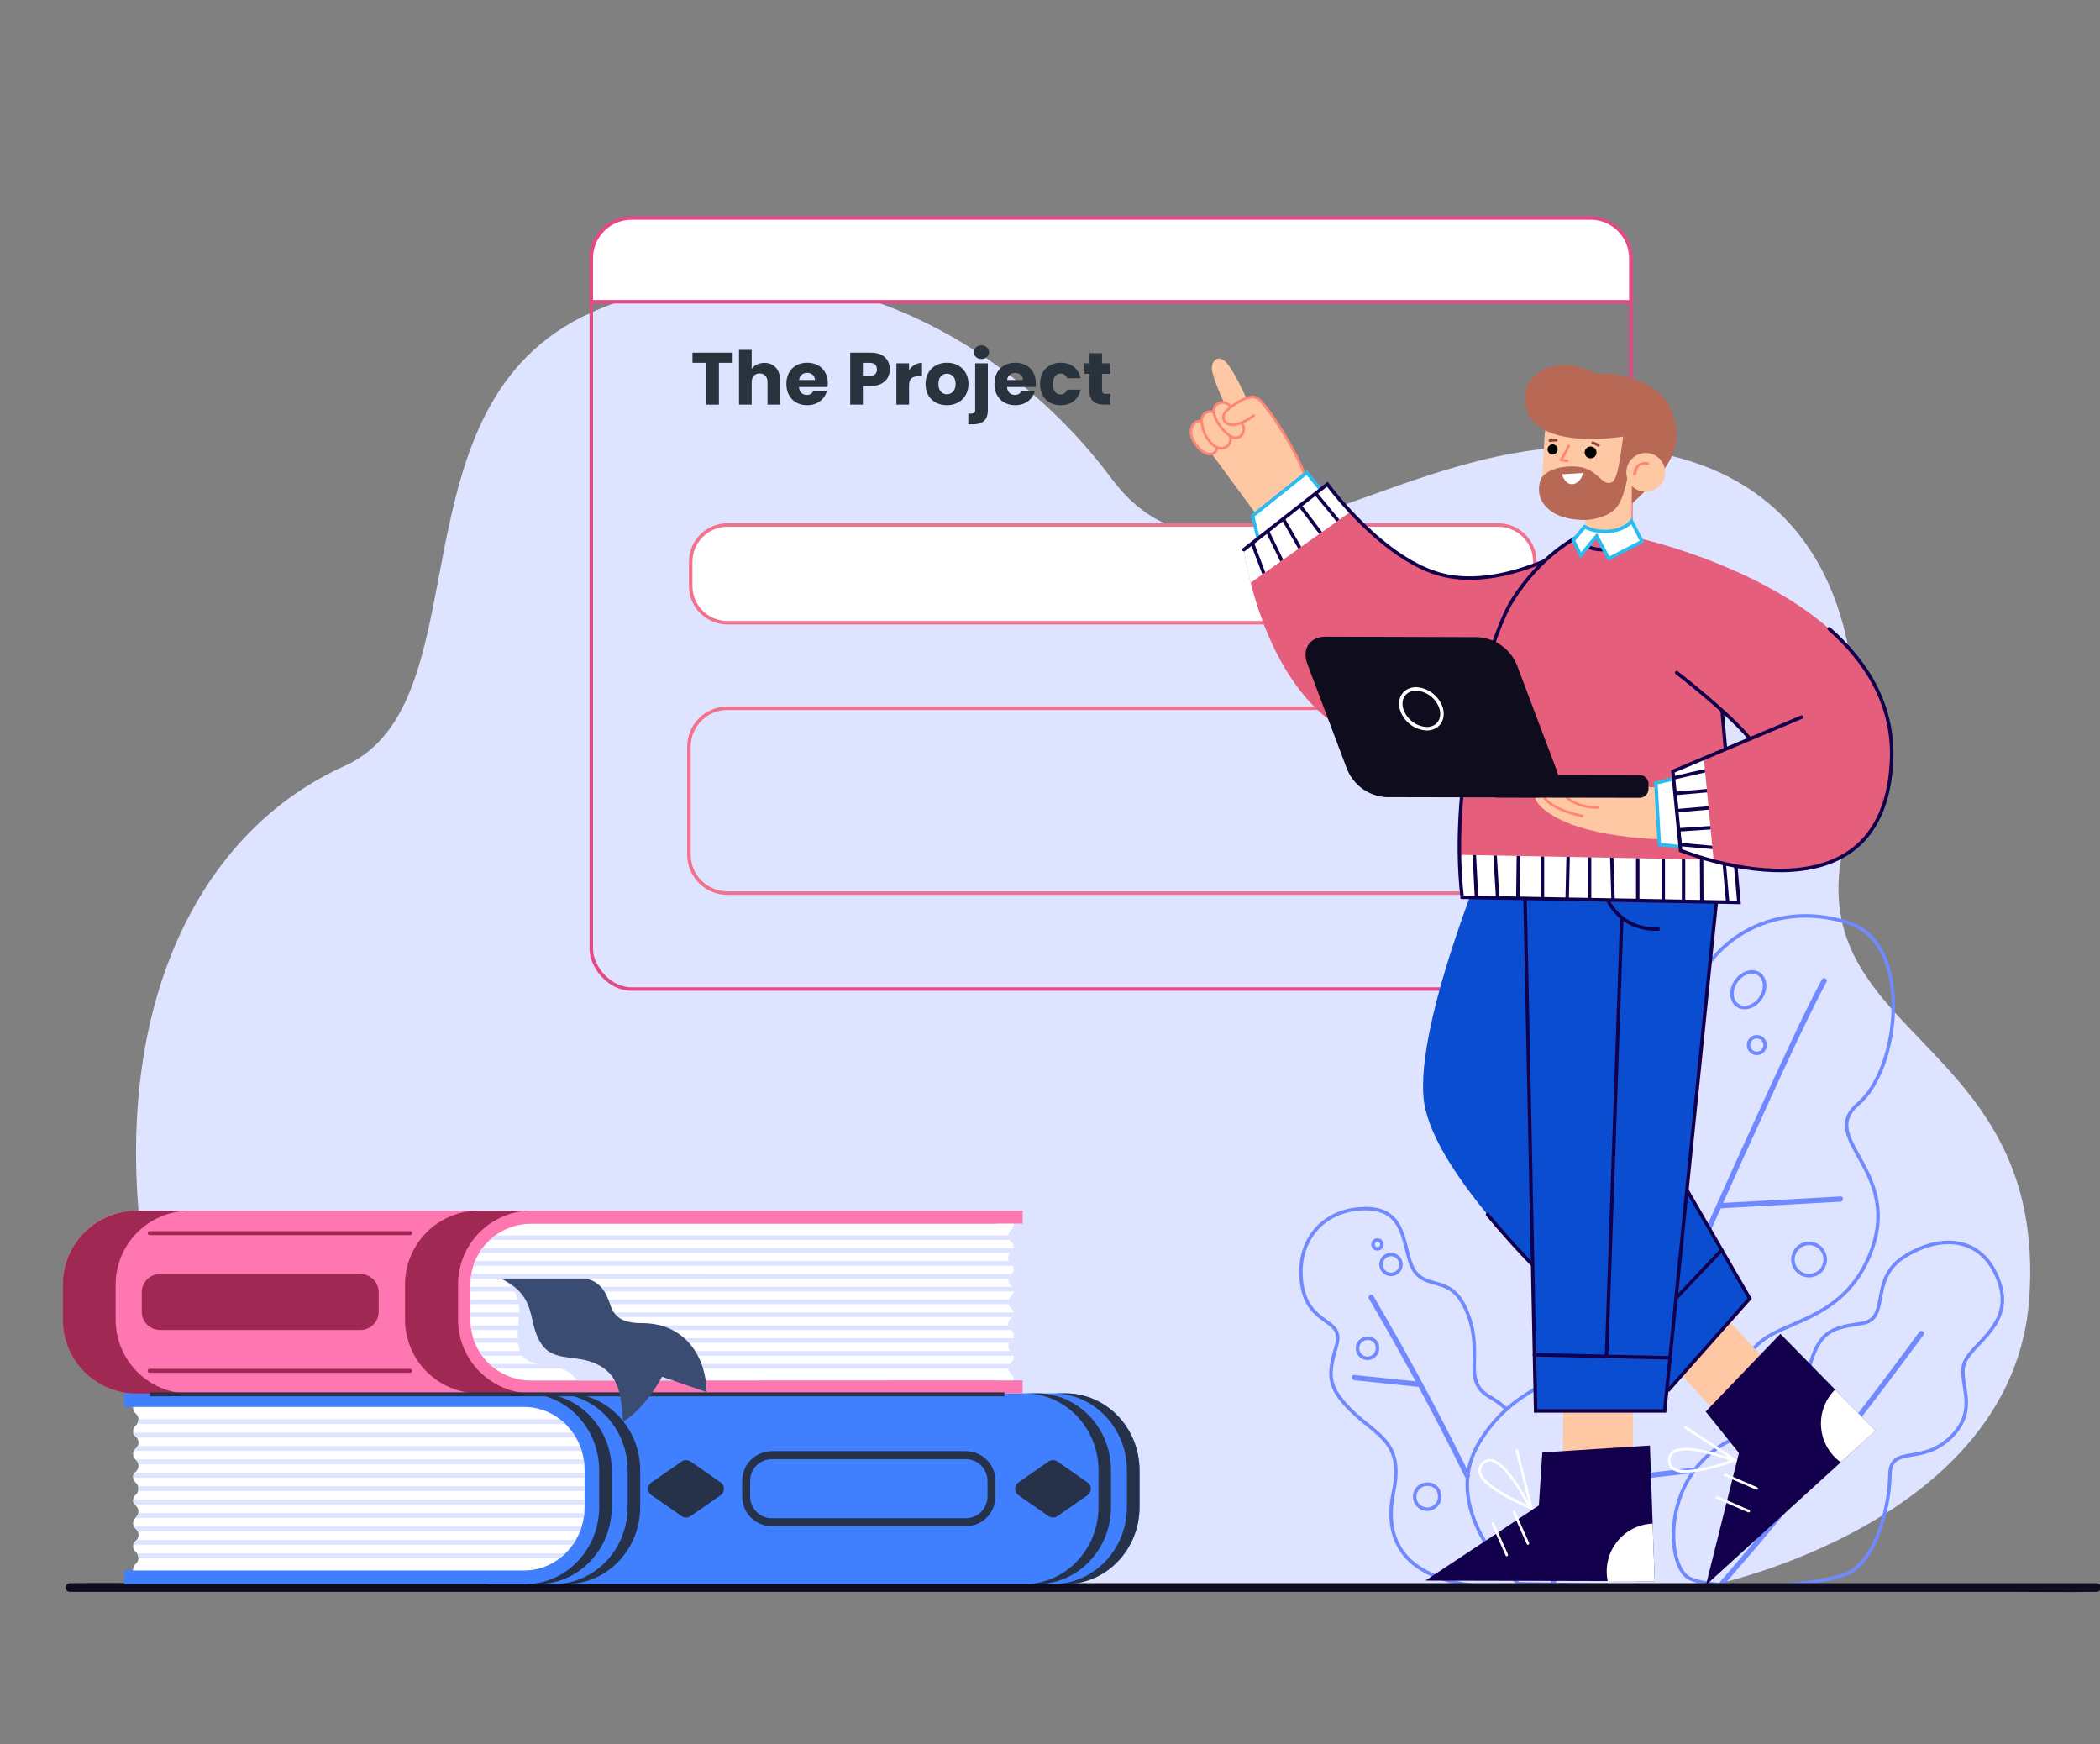 <svg width="602" height="500" viewBox="0 0 602 500" fill="none" xmlns="http://www.w3.org/2000/svg">
<rect x="0" y="0" width="602" height="500" fill="#808080" stroke="none"/>
<g clip-path="url(#clip0_2929_226955)">
<path d="M491.539 454.191C491.539 454.191 577.366 436.121 581.737 372C586.778 298.313 517.512 297.504 528.136 244.083C542.964 169.524 513.968 125.122 448.985 128.181C394.193 130.767 347.966 176.535 318.655 137.19C287.04 94.722 227.906 63.334 169.382 89.645C110.858 115.956 139.174 201.437 98.708 219.601C58.241 237.766 33.154 285.72 40.174 352.028C46.791 414.204 81.802 455.526 131.573 454.895C155.962 454.59 230.928 455.242 316.007 454.895C404.531 454.506 491.539 454.191 491.539 454.191Z" fill="#DEE3FF"/>
<rect x="169.5" y="62.5" width="298" height="221" rx="11.5" stroke="#E54985"/>
<path d="M435.147 454.762C426.897 455.342 393.577 455.872 399.477 427.652C402.477 413.242 394.817 411.652 387.407 404.382C379.997 397.112 380.887 393.532 383.157 385.582C385.427 377.632 375.217 380.342 373.237 368.372C371.257 356.402 378.737 346.372 391.657 346.442C404.577 346.512 401.657 359.912 405.897 364.872C410.137 369.832 416.637 365.262 420.947 377.062C425.257 388.862 418.947 395.912 427.247 400.522C428.905 401.483 430.457 402.616 431.877 403.902" stroke="#7189FF" stroke-miterlimit="10"/>
<path d="M421.278 422.661C414.884 409.661 408.134 396.847 401.028 384.221C398.614 379.954 396.174 375.704 393.708 371.471C393.658 371.385 393.591 371.311 393.513 371.251C393.434 371.191 393.344 371.147 393.249 371.122C393.153 371.097 393.053 371.091 392.955 371.105C392.857 371.118 392.763 371.151 392.678 371.201C392.592 371.25 392.518 371.317 392.458 371.395C392.398 371.474 392.354 371.564 392.329 371.66C392.304 371.755 392.298 371.855 392.312 371.953C392.325 372.051 392.358 372.145 392.408 372.231C400.408 385.831 407.978 399.651 415.118 413.691C416.758 416.917 418.381 420.161 419.988 423.421C420.408 424.291 421.708 423.531 421.278 422.661Z" fill="#7189FF"/>
<path d="M388.278 395.63L404.748 397.34L407.118 397.59C408.118 397.69 408.118 396.19 407.118 396.09L390.648 394.38L388.278 394.13C387.278 394.03 387.328 395.53 388.278 395.63Z" fill="#7189FF"/>
<path d="M394.86 386.078C394.942 386.657 394.845 387.247 394.582 387.769C394.319 388.291 393.903 388.72 393.39 388.999C392.877 389.278 392.29 389.394 391.709 389.331C391.128 389.269 390.58 389.03 390.139 388.647C389.697 388.264 389.383 387.756 389.238 387.19C389.093 386.624 389.125 386.027 389.328 385.479C389.532 384.931 389.897 384.458 390.377 384.124C390.856 383.79 391.426 383.61 392.01 383.608C392.716 383.559 393.412 383.791 393.946 384.254C394.48 384.717 394.809 385.373 394.86 386.078Z" stroke="#7189FF" stroke-miterlimit="10"/>
<path d="M401.211 363.889C400.925 364.376 400.502 364.767 399.993 365.013C399.485 365.259 398.916 365.348 398.356 365.27C397.797 365.192 397.274 364.949 396.853 364.573C396.432 364.197 396.133 363.704 395.992 363.157C395.852 362.61 395.877 362.034 396.064 361.502C396.251 360.969 396.592 360.504 397.044 360.166C397.496 359.828 398.039 359.631 398.602 359.602C399.166 359.572 399.726 359.71 400.211 359.999C400.857 360.384 401.325 361.009 401.513 361.738C401.7 362.467 401.591 363.24 401.211 363.889Z" stroke="#7189FF" stroke-miterlimit="10"/>
<path d="M412.681 428.499C412.787 429.224 412.669 429.964 412.343 430.619C412.016 431.275 411.497 431.815 410.855 432.167C410.213 432.519 409.478 432.666 408.75 432.589C408.022 432.512 407.335 432.214 406.781 431.735C406.227 431.256 405.833 430.619 405.651 429.909C405.47 429.2 405.509 428.451 405.765 427.765C406.021 427.079 406.481 426.487 407.082 426.07C407.684 425.652 408.399 425.429 409.131 425.429C410.008 425.371 410.872 425.661 411.536 426.236C412.201 426.81 412.612 427.623 412.681 428.499Z" stroke="#7189FF" stroke-miterlimit="10"/>
<path d="M396.129 356.591C396.144 356.767 396.123 356.943 396.067 357.11C396.01 357.277 395.92 357.431 395.801 357.561C395.682 357.691 395.537 357.795 395.376 357.866C395.214 357.937 395.04 357.974 394.864 357.974C394.687 357.974 394.513 357.937 394.352 357.866C394.191 357.795 394.046 357.691 393.927 357.561C393.808 357.431 393.717 357.277 393.661 357.11C393.604 356.943 393.583 356.767 393.599 356.591C393.627 356.275 393.772 355.981 394.006 355.767C394.241 355.552 394.546 355.434 394.864 355.434C395.181 355.434 395.487 355.552 395.721 355.767C395.955 355.981 396.101 356.275 396.129 356.591Z" stroke="#7189FF" stroke-miterlimit="10"/>
<path d="M483.691 452.022C476.861 447.152 476.181 416.252 504.181 410.022C518.481 406.832 516.181 399.672 519.081 390.462C521.981 381.252 525.591 380.582 533.781 379.332C541.971 378.082 535.781 366.922 545.531 360.462C555.281 354.002 568.291 353.512 573.151 367.632C577.261 379.582 565.611 384.852 563.231 390.412C560.851 395.972 567.771 403.482 559.341 411.862C550.911 420.242 541.891 413.932 541.781 422.812C541.671 431.692 537.781 447.872 529.171 451.202C518.581 455.292 489.081 455.862 483.691 452.022Z" stroke="#7189FF" stroke-miterlimit="10"/>
<path d="M493.209 455.501C497.009 450.971 500.949 446.561 504.749 442.031C514.162 430.851 523.352 419.487 532.319 407.941C538.806 399.581 545.179 391.131 551.439 382.591C552.009 381.811 550.709 381.061 550.149 381.831C539.622 396.277 528.739 410.421 517.499 424.261C510.492 432.927 503.349 441.497 496.069 449.971C494.769 451.481 493.429 452.971 492.149 454.481C491.529 455.221 492.589 456.281 493.209 455.541V455.501Z" fill="#7189FF"/>
<path d="M502.72 410.36C502.09 405.19 501.27 400.12 500.8 395.36C498.91 376.22 525.3 384.78 535.8 360.2C546.3 335.62 520.58 326.7 532.68 316.42C544.78 306.14 548.16 270.81 530.44 264.73C507.44 256.85 486.8 271.26 483.99 290.24C481.83 304.88 491.64 315.1 466.1 325.83C440.56 336.56 444.5 349.89 449.75 375.38C455 400.87 437.75 391.521 424.32 413.031C413.69 430.031 428.63 447.47 435.32 453.95L487.02 454.84" stroke="#7189FF" stroke-miterlimit="10"/>
<path d="M445.84 454.001L452.18 439.421C457.393 427.474 462.61 415.554 467.83 403.661C474.496 388.481 481.21 373.318 487.97 358.171C494.49 343.551 501.083 328.964 507.75 314.411C512.48 304.131 517.19 293.821 522.38 283.771L523.58 281.491C524.04 280.641 522.74 279.881 522.29 280.731C517.34 289.971 512.99 299.551 508.58 309.051C501.99 323.261 495.58 337.541 489.16 351.831C482.333 367.111 475.553 382.408 468.82 397.721C463.306 410.221 457.823 422.734 452.37 435.261C449.8 441.161 447.07 447.031 444.65 453.001C444.65 453.091 444.58 453.171 444.55 453.251C444.17 454.121 445.46 454.891 445.84 454.001Z" fill="#7189FF"/>
<path d="M492.938 346.371L523.307 344.691L527.607 344.451C528.607 344.391 528.607 342.891 527.607 342.951L497.237 344.631L492.938 344.871C491.938 344.921 491.938 346.421 492.938 346.371Z" fill="#7189FF"/>
<path d="M457.94 425.32L481.94 422.62L485.32 422.24C486.32 422.13 486.32 420.63 485.32 420.74L461.37 423.43L457.98 423.82C456.98 423.92 456.98 425.42 457.98 425.32H457.94Z" fill="#7189FF"/>
<path d="M454.689 338.622L461.569 354.082L472.569 378.712L475.079 384.342C475.479 385.222 476.769 384.462 476.379 383.582L469.489 368.122L458.489 343.502L455.999 337.862C455.609 336.982 454.319 337.752 454.709 338.622H454.689Z" fill="#7189FF"/>
<path d="M504.708 286.101C503.008 288.591 500.058 289.531 498.118 288.211C496.178 286.891 495.968 283.791 497.658 281.301C499.348 278.811 502.308 277.871 504.248 279.191C506.188 280.511 506.398 283.611 504.708 286.101Z" stroke="#7189FF" stroke-miterlimit="10"/>
<path d="M506.002 299.56C506.002 300.03 505.863 300.491 505.601 300.882C505.34 301.273 504.968 301.578 504.533 301.759C504.098 301.939 503.62 301.986 503.158 301.894C502.696 301.802 502.272 301.575 501.939 301.243C501.606 300.91 501.38 300.486 501.288 300.024C501.196 299.562 501.243 299.084 501.423 298.649C501.603 298.214 501.909 297.842 502.3 297.581C502.691 297.319 503.151 297.18 503.622 297.18C504.253 297.18 504.859 297.43 505.305 297.877C505.751 298.323 506.002 298.928 506.002 299.56Z" stroke="#7189FF" stroke-miterlimit="10"/>
<path d="M523.229 361.028C523.229 361.944 522.957 362.839 522.448 363.601C521.94 364.362 521.217 364.956 520.371 365.306C519.525 365.656 518.594 365.748 517.695 365.569C516.797 365.391 515.972 364.95 515.325 364.302C514.677 363.655 514.236 362.83 514.058 361.932C513.879 361.034 513.971 360.103 514.321 359.257C514.672 358.411 515.265 357.687 516.026 357.179C516.788 356.67 517.683 356.398 518.599 356.398C519.827 356.398 521.004 356.886 521.873 357.755C522.741 358.623 523.229 359.8 523.229 361.028Z" stroke="#7189FF" stroke-miterlimit="10"/>
<path d="M20.061 456.291H577.421C584.951 456.291 592.481 456.411 600.011 456.291H601.011C601.342 456.291 601.66 456.159 601.895 455.925C602.129 455.691 602.261 455.373 602.261 455.041C602.261 454.71 602.129 454.392 601.895 454.157C601.66 453.923 601.342 453.791 601.011 453.791H43.651C36.121 453.791 28.581 453.681 21.051 453.791H20.051C19.719 453.791 19.401 453.923 19.167 454.157C18.933 454.392 18.801 454.71 18.801 455.041C18.801 455.373 18.933 455.691 19.167 455.925C19.401 456.159 19.719 456.291 20.051 456.291H20.061Z" fill="#0F0D1D"/>
<path d="M208.52 150.5H429.48C435.29 150.5 440 155.21 440 161.02V167.98C440 173.79 435.29 178.5 429.48 178.5H208.52C202.71 178.5 198 173.79 198 167.98V161.02C198 155.21 202.71 150.5 208.52 150.5Z" fill="white" stroke="#F2718D"/>
<path d="M429.48 203H208.52C202.434 203 197.5 207.934 197.5 214.02V244.98C197.5 251.066 202.434 256 208.52 256H429.48C435.566 256 440.5 251.066 440.5 244.98V214.02C440.5 207.934 435.566 203 429.48 203Z" stroke="#F2718D" stroke-miterlimit="10"/>
<path d="M493.711 406.84L473.531 384.82L489.191 371.52L509.801 394.01L493.711 406.84Z" fill="#FFC8A5"/>
<path d="M489.039 454.348L537.639 410.078L510.379 382.328L488.969 404.618L498.499 416.488L489.039 454.348Z" fill="#13004D"/>
<path d="M492.059 429.552L499.999 433.012L501.119 433.492C501.549 433.682 501.939 433.042 501.489 432.842L493.559 429.392L492.439 428.902C491.999 428.712 491.619 429.362 492.059 429.552Z" fill="white"/>
<path d="M494.309 423.04L502.249 426.49L503.369 426.98C503.799 427.17 504.189 426.52 503.739 426.33L495.809 422.88L494.689 422.39C494.249 422.2 493.869 422.84 494.309 423.04Z" fill="white"/>
<path d="M496.869 418.28C494.755 419.057 492.602 419.725 490.419 420.28C488.613 420.748 486.775 421.082 484.919 421.28C483.408 421.531 481.86 421.421 480.399 420.96C479.888 420.731 479.465 420.342 479.193 419.853C478.92 419.364 478.813 418.799 478.887 418.244C478.961 417.689 479.213 417.173 479.604 416.772C479.996 416.371 480.506 416.108 481.059 416.02C483.989 415.28 487.409 416.18 490.249 416.92C492.496 417.485 494.707 418.187 496.869 419.02C497.319 419.19 497.509 418.47 497.069 418.3C495.027 417.52 492.944 416.852 490.829 416.3C487.759 415.48 484.089 414.52 480.919 415.3C480.37 415.391 479.85 415.615 479.406 415.951C478.962 416.287 478.606 416.726 478.369 417.23C478.143 417.827 478.073 418.471 478.164 419.102C478.254 419.734 478.504 420.332 478.889 420.84C479.906 421.737 481.235 422.197 482.589 422.12C484.466 422.153 486.339 421.958 488.169 421.54C491.197 420.94 494.173 420.1 497.069 419.03C497.519 418.83 497.319 418.11 496.869 418.28Z" fill="white"/>
<path d="M483 409.5L495.52 417.74L497.33 418.93C497.74 419.19 498.11 418.54 497.71 418.28L485.19 410.04L483.38 408.85C482.97 408.58 482.6 409.23 483 409.5Z" fill="white"/>
<path d="M526.071 398.309C524.657 399.708 523.565 401.398 522.87 403.262C522.176 405.126 521.895 407.118 522.049 409.102C522.202 411.085 522.785 413.011 523.758 414.746C524.73 416.481 526.069 417.983 527.681 419.149L537.681 410.079L526.071 398.309Z" fill="white"/>
<path d="M427.939 240.371C427.939 240.371 403.669 296.931 408.609 317.941C413.549 338.951 446.269 371.941 478.379 398.311L501.539 372.191L473.539 323.811L485.879 245.661L428.789 241.721" fill="#0A4DD0"/>
<path d="M493.511 358.328L465.781 387.618" stroke="#13004D" stroke-miterlimit="10" stroke-linecap="round"/>
<path d="M426.422 348.139C439.972 364.589 459.292 382.609 478.422 398.309L501.582 372.189L473.582 323.809" stroke="#13004D" stroke-miterlimit="10" stroke-linecap="round"/>
<path d="M447.961 422.69L448.241 392.82L468.281 393.79L468.001 424.29L447.961 422.69Z" fill="#FFC8A5"/>
<path d="M408.609 453.062L474.339 453.222L472.979 414.352L442.129 416.332L441.139 431.522L408.609 453.062Z" fill="#13004D"/>
<path d="M427.613 436.892L431.133 444.782L431.633 445.912C431.833 446.352 432.473 445.972 432.283 445.532L428.763 437.642L428.263 436.512C428.073 436.072 427.423 436.452 427.613 436.892Z" fill="white"/>
<path d="M433.668 433.599L437.188 441.489L437.688 442.619C437.888 443.059 438.528 442.679 438.338 442.239L434.818 434.349L434.318 433.219C434.118 432.779 433.478 433.159 433.668 433.599Z" fill="white"/>
<path d="M438.672 431.711C436.59 430.84 434.554 429.862 432.572 428.781C430.955 427.926 429.401 426.957 427.922 425.881C426.651 425.045 425.587 423.93 424.812 422.621C424.56 422.1 424.497 421.508 424.634 420.946C424.771 420.384 425.099 419.887 425.562 419.541C425.959 419.197 426.456 418.989 426.979 418.948C427.503 418.906 428.026 419.033 428.472 419.311C429.718 420.024 430.818 420.968 431.712 422.091C432.808 423.378 433.81 424.741 434.712 426.171C435.998 428.132 437.17 430.165 438.222 432.261C438.432 432.691 439.082 432.261 438.862 431.881C437.888 429.932 436.806 428.039 435.622 426.211C434.668 424.683 433.609 423.222 432.452 421.841C431.493 420.605 430.313 419.558 428.972 418.751C428.483 418.43 427.92 418.241 427.336 418.203C426.753 418.164 426.169 418.277 425.642 418.531C425.081 418.842 424.61 419.295 424.277 419.844C423.943 420.392 423.759 421.019 423.742 421.661C423.994 423.041 424.741 424.282 425.842 425.151C427.245 426.413 428.781 427.52 430.422 428.451C432.987 429.978 435.661 431.315 438.422 432.451C438.922 432.621 439.112 431.891 438.672 431.711Z" fill="white"/>
<path d="M434.459 415.839L438.139 430.429L438.659 432.479C438.692 432.567 438.757 432.641 438.841 432.684C438.926 432.727 439.023 432.737 439.115 432.712C439.206 432.687 439.285 432.629 439.336 432.548C439.386 432.468 439.405 432.372 439.389 432.279L435.699 417.689L435.179 415.639C435.069 415.179 434.339 415.369 434.459 415.839Z" fill="white"/>
<path d="M473.761 436.73C471.773 436.809 469.826 437.319 468.055 438.224C466.285 439.13 464.732 440.411 463.506 441.977C462.279 443.543 461.408 445.357 460.953 447.294C460.498 449.23 460.47 451.242 460.871 453.19H474.341L473.761 436.73Z" fill="white"/>
<path d="M493.212 247.928C492.792 248.838 477.212 404.428 477.212 404.428H440.212L439.882 388.328L436.922 244.898L493.212 247.928Z" fill="#0A4DD0" stroke="#13004D" stroke-miterlimit="10" stroke-linecap="round"/>
<path d="M458.121 248.02C458.121 248.02 458.621 266.54 475.381 266.33" stroke="#13004D" stroke-miterlimit="10" stroke-linecap="round"/>
<path d="M460.531 388.77L464.911 263.02" stroke="#13004D" stroke-miterlimit="10" stroke-linecap="round"/>
<path d="M478.519 389.198L439.859 388.328" stroke="#13004D" stroke-miterlimit="10" stroke-linecap="round"/>
<path d="M361.239 148.972L347.379 130.122C346.536 130.046 345.72 129.791 344.984 129.371C344.249 128.952 343.613 128.379 343.119 127.692C341.459 125.352 340.959 122.792 342.119 121.692C343.279 120.592 343.829 120.832 343.829 120.832C343.829 120.832 344.479 120.732 344.679 119.742C344.879 118.752 346.559 118.012 346.559 118.012L347.409 118.092C347.409 118.092 347.739 118.092 347.999 117.092C348.259 116.092 350.099 115.362 350.099 115.362H350.859C350.859 115.362 347.539 108.192 347.409 105.742C347.279 103.292 349.409 101.352 351.749 104.142C354.089 106.932 357.289 114.142 357.289 114.142C358.213 113.91 359.186 113.964 360.078 114.296C360.971 114.628 361.742 115.222 362.289 116.002C364.389 118.762 371.289 130.002 371.289 130.002L374.989 138.912L361.239 148.972Z" fill="#FFC8A5"/>
<path d="M359.402 119.121C359.402 119.121 356.182 121.651 353.472 121.771C350.762 121.891 349.902 119.321 351.572 117.771C353.242 116.221 357.682 112.891 360.242 114.011C362.802 115.131 372.962 131.251 374.162 136.931" stroke="#FF8576" stroke-width="0.75" stroke-miterlimit="10" stroke-linecap="round"/>
<path d="M356.12 121.501C356.46 122.019 356.61 122.639 356.544 123.255C356.479 123.871 356.202 124.446 355.76 124.881C354.17 126.351 352.21 125.061 350.29 122.811C348.37 120.561 347.13 117.481 348.67 116.021C348.955 115.77 349.288 115.582 349.65 115.469C350.012 115.355 350.393 115.318 350.769 115.361C351.146 115.403 351.51 115.524 351.837 115.715C352.164 115.906 352.448 116.163 352.67 116.471" stroke="#FF8576" stroke-width="0.75" stroke-miterlimit="10" stroke-linecap="round"/>
<path d="M352.68 125.18C352.857 125.839 352.77 126.541 352.437 127.137C352.105 127.732 351.553 128.175 350.9 128.37C348.47 129.24 345.9 125.96 345.11 123.72C344.32 121.48 344 119.16 345.86 118.24C347.38 117.48 348.03 118.41 348.03 118.41" stroke="#FF8576" stroke-width="0.75" stroke-miterlimit="10" stroke-linecap="round"/>
<path d="M348.79 128.499C348.79 128.499 348.79 130.139 346.71 130.169C344.63 130.199 341.16 126.259 341.39 123.649C341.62 121.039 343.54 120.409 344.26 120.789" stroke="#FF8576" stroke-width="0.75" stroke-miterlimit="10" stroke-linecap="round"/>
<path d="M359.07 147.879L374.6 135.449L381.6 143.999L361.68 158.479L359.07 147.879Z" fill="white" stroke="#2ABBF0" stroke-miterlimit="10"/>
<path d="M380.51 138.801L356.59 157.551C356.59 157.551 362.04 199.641 389.34 211.231C416.64 222.821 437.34 212.111 441.17 194.961C445 177.811 451.7 156.321 451.7 156.321C451.7 156.321 431.52 168.911 414.06 164.941C396.6 160.971 380.51 138.801 380.51 138.801Z" fill="#E55E7B"/>
<path d="M380.51 138.801L356.59 157.551C357.065 160.747 357.713 163.915 358.53 167.041L387.15 146.701C384.797 144.188 382.581 141.551 380.51 138.801Z" fill="white"/>
<path d="M376.758 141.739C378.468 143.789 380.908 146.739 383.158 149.529L383.958 148.959C382.088 146.659 379.428 143.409 377.538 141.129L376.758 141.739Z" fill="#13004D"/>
<path d="M363.737 151.961L362.938 152.571L367.038 160.991L367.848 160.411L363.737 151.961Z" fill="#13004D"/>
<path d="M362.71 164.069L359.4 155.359L358.59 155.989L361.89 164.659L362.71 164.069Z" fill="#13004D"/>
<path d="M373.059 144.641L372.289 145.251L378.189 153.061L378.989 152.491L373.059 144.641Z" fill="#13004D"/>
<path d="M367.461 149.032L372.211 157.322L373.011 156.752L368.241 148.422L367.461 149.032Z" fill="#13004D"/>
<path d="M451.7 156.321C451.7 156.321 431.52 168.911 414.06 164.941C396.6 160.971 380.51 138.801 380.51 138.801L356.59 157.551" stroke="#13004D" stroke-miterlimit="10" stroke-linecap="round"/>
<path d="M452.66 153.69C452.66 153.69 442.08 158.48 433.48 172.19C427.15 182.27 415.15 222.58 419.15 257.19L498.49 258.67L492.34 188.5L467.34 153.68L452.66 153.69Z" fill="#E55E7B"/>
<path d="M419.15 257.171L498.49 258.651L497.43 246.551L418.43 245.031C418.45 249.121 418.69 253.181 419.15 257.171Z" fill="white"/>
<path d="M442.668 245.5L441.688 245.48V257.59L442.668 257.61V245.5Z" fill="#13004D"/>
<path d="M450.018 245.641L449.038 245.621L448.758 257.721L449.738 257.741L450.018 245.641Z" fill="#13004D"/>
<path d="M456.17 245.758L455.18 245.738V257.838L456.17 257.858V245.758Z" fill="#13004D"/>
<path d="M429.099 245.239L428.109 245.219L428.829 257.349L429.809 257.369L429.099 245.239Z" fill="#13004D"/>
<path d="M422.761 257.239H423.761C423.531 252.679 423.281 247.909 423.141 245.109H422.141C422.281 248.019 422.541 253.009 422.761 257.239Z" fill="#13004D"/>
<path d="M435.761 245.372L434.781 245.352L434.621 257.462L435.601 257.482L435.761 245.372Z" fill="#13004D"/>
<path d="M483.101 246.27L482.121 246.25V258.35L483.101 258.36V246.27Z" fill="#13004D"/>
<path d="M488.281 246.372L487.301 246.352L487.361 258.442L488.341 258.462L488.281 246.372Z" fill="#13004D"/>
<path d="M494.691 246.5L493.711 246.48L494.771 258.58L495.751 258.6L494.691 246.5Z" fill="#13004D"/>
<path d="M477.293 246.161L476.312 246.141V258.241L477.293 258.251V246.161Z" fill="#13004D"/>
<path d="M469.98 246.02L469 246V258.1L469.98 258.12V246.02Z" fill="#13004D"/>
<path d="M462.531 245.879L461.551 245.859L461.931 257.969L462.911 257.989L462.531 245.879Z" fill="#13004D"/>
<path d="M452.66 153.69C452.66 153.69 442.08 158.48 433.48 172.19C427.15 182.27 415.15 222.58 419.15 257.19L498.49 258.67L492.34 188.5L467.34 153.68L452.66 153.69Z" stroke="#13004D" stroke-miterlimit="10"/>
<path d="M477.44 240.579C477.44 240.579 456.57 240.579 445.34 233.889C434.11 227.199 443.81 224.119 446.34 224.189C448.87 224.259 476.34 225.779 476.34 225.779L477.44 240.579Z" fill="#FFC8A5"/>
<path d="M447.621 226.422C447.621 226.422 449.181 231.342 458.141 231.482" stroke="#FF8576" stroke-width="0.75" stroke-miterlimit="10" stroke-linecap="round"/>
<path d="M442.18 227.441C442.18 227.441 442.58 231.521 453.54 233.891" stroke="#FF8576" stroke-width="0.75" stroke-miterlimit="10" stroke-linecap="round"/>
<path d="M480.658 223.031L474.688 224.411L475.668 242.071L485.698 243.111L480.658 223.031Z" fill="white" stroke="#2ABBF0" stroke-miterlimit="10"/>
<path d="M467.34 153.691L480.66 192.811C480.66 192.811 495.97 204.631 501.66 211.811L479.58 221.121L481.8 243.771C481.8 243.771 539.56 267.501 542.22 218.501C544.88 169.501 467.34 153.691 467.34 153.691Z" fill="#E55E7B"/>
<path d="M481.771 243.771L491.261 246.831L488.431 217.371L479.551 221.121L481.771 243.771Z" fill="white"/>
<path d="M480.711 227.891L489.371 227.121L489.271 226.141L480.121 226.951L480.701 232.871L489.851 232.071L489.751 231.091L481.101 231.851L480.711 227.891Z" fill="#13004D"/>
<path d="M490.301 236.762L481.141 237.382L481.651 242.562L490.931 243.402L490.841 242.412L482.051 241.612L481.731 238.332L490.391 237.742L490.301 236.762Z" fill="#13004D"/>
<path d="M479.777 223.48L488.818 221.41L488.728 220.43L479.688 222.5L479.777 223.48Z" fill="#13004D"/>
<path d="M516.431 205.558L479.551 221.118L481.771 243.768C481.771 243.768 539.561 267.498 542.221 218.498C543.101 202.358 535.221 189.808 524.361 180.238" stroke="#13004D" stroke-miterlimit="10" stroke-linecap="round"/>
<path d="M480.66 192.809C480.66 192.809 495.97 204.629 501.66 211.809" stroke="#13004D" stroke-miterlimit="10" stroke-linecap="round"/>
<path d="M397.412 228.5L441.002 228.58C445.532 228.58 447.872 225.08 446.232 220.74L434.802 190.5C433.861 188.277 432.318 186.362 430.345 184.972C428.373 183.581 426.051 182.77 423.642 182.63L380.002 182.5C375.482 182.5 373.142 186 374.782 190.34L386.202 220.6C387.141 222.836 388.691 224.762 390.673 226.159C392.655 227.556 394.99 228.367 397.412 228.5Z" fill="#0F0D1D"/>
<path d="M401.752 203.161C402.219 204.744 403.165 206.143 404.46 207.167C405.754 208.191 407.334 208.79 408.982 208.881C412.132 208.881 413.982 206.341 413.172 203.181C412.704 201.598 411.758 200.199 410.463 199.175C409.169 198.151 407.59 197.552 405.942 197.461C402.792 197.501 400.922 200.011 401.752 203.161Z" stroke="white" stroke-miterlimit="10"/>
<path d="M429.1 228.612L470.03 228.683C471.433 228.686 472.572 227.55 472.575 226.147L472.577 224.707C472.58 223.305 471.445 222.166 470.042 222.163L429.112 222.092C427.709 222.089 426.57 223.224 426.567 224.627L426.565 226.067C426.562 227.47 427.698 228.609 429.1 228.612Z" fill="#0F0D1D"/>
<path d="M467.801 139.25C467.801 138.93 467.881 138.61 467.901 138.25L468.571 126.55C468.901 120.83 465.061 115.92 460.041 115.64L452.491 115.2C447.491 114.92 443.101 119.36 442.771 125.07L442.101 136.77C441.781 142.49 445.611 147.39 450.631 147.68L454.451 147.9L454.391 152.54C454.383 153.014 454.468 153.484 454.643 153.925C454.817 154.365 455.076 154.767 455.406 155.107C455.736 155.447 456.13 155.718 456.564 155.906C456.999 156.094 457.467 156.194 457.941 156.2L464.061 156.29C465.017 156.301 465.939 155.932 466.625 155.265C467.311 154.598 467.705 153.687 467.721 152.73C467.721 152.73 467.861 139.6 467.801 139.25Z" fill="#FFC8A5"/>
<path d="M467.341 132.36C467.341 132.36 466.201 122.41 465.661 123.84C464.881 125.84 464.301 137.38 462.011 138.27C459.011 139.43 458.191 134.32 452.251 133.78C446.311 133.24 442.111 135.51 441.511 137.89C441.141 139.36 440.171 143.45 444.891 146.69C448.891 149.46 455.091 149.02 455.091 149.02C455.091 149.02 460.861 148.66 463.521 145.32C466.181 141.98 467.341 132.36 467.341 132.36Z" fill="#B86955"/>
<path d="M457.663 129.791C457.642 130.125 457.523 130.447 457.321 130.715C457.118 130.982 456.841 131.184 456.524 131.294C456.207 131.404 455.865 131.418 455.54 131.334C455.215 131.25 454.922 131.072 454.699 130.822C454.475 130.572 454.33 130.261 454.283 129.929C454.235 129.596 454.287 129.258 454.432 128.955C454.577 128.652 454.808 128.399 455.096 128.227C455.385 128.056 455.717 127.973 456.053 127.991C456.277 128.002 456.497 128.058 456.699 128.155C456.902 128.252 457.083 128.388 457.233 128.555C457.382 128.722 457.497 128.918 457.571 129.13C457.645 129.342 457.676 129.566 457.663 129.791Z" fill="black"/>
<path d="M446.531 128.899C446.514 129.185 446.414 129.46 446.241 129.689C446.069 129.918 445.832 130.091 445.562 130.186C445.292 130.28 444.999 130.293 444.721 130.221C444.444 130.15 444.194 129.998 444.003 129.784C443.811 129.571 443.688 129.306 443.647 129.022C443.607 128.738 443.651 128.449 443.775 128.19C443.899 127.932 444.097 127.716 444.343 127.57C444.59 127.424 444.874 127.354 445.16 127.369C445.351 127.379 445.538 127.427 445.71 127.51C445.882 127.592 446.036 127.708 446.163 127.85C446.29 127.992 446.388 128.158 446.451 128.338C446.514 128.518 446.541 128.709 446.531 128.899Z" fill="black"/>
<path d="M447.758 135.96C447.758 135.96 448.468 138.5 450.268 138.77C452.068 139.04 453.598 137.12 453.788 135.57L447.758 135.96Z" fill="white"/>
<path d="M449.339 127.639C448.748 129.05 448.004 130.391 447.119 131.639C447.091 131.688 447.075 131.744 447.071 131.8C447.067 131.857 447.076 131.914 447.097 131.967C447.119 132.019 447.151 132.067 447.193 132.105C447.235 132.144 447.285 132.172 447.339 132.189L449.209 132.479C449.303 132.496 449.399 132.477 449.479 132.426C449.559 132.376 449.618 132.297 449.643 132.205C449.668 132.114 449.658 132.016 449.614 131.932C449.571 131.847 449.498 131.782 449.409 131.749L447.539 131.459L447.769 132.009C448.656 130.763 449.401 129.421 449.989 128.009C450.038 127.924 450.051 127.823 450.027 127.728C450.003 127.633 449.943 127.551 449.859 127.499C449.817 127.472 449.77 127.454 449.72 127.446C449.671 127.438 449.62 127.44 449.571 127.452C449.523 127.465 449.477 127.487 449.437 127.517C449.397 127.547 449.364 127.585 449.339 127.629V127.639Z" fill="#FF8576"/>
<path d="M458.459 127.339C457.893 127.021 457.297 126.759 456.679 126.559C456.582 126.534 456.48 126.547 456.392 126.596C456.305 126.644 456.239 126.724 456.209 126.819C456.187 126.917 456.202 127.02 456.252 127.107C456.302 127.194 456.383 127.259 456.479 127.289C456.625 127.33 456.769 127.381 456.909 127.439L457.119 127.509L457.219 127.559C457.497 127.68 457.767 127.817 458.029 127.969C458.071 127.995 458.118 128.011 458.166 128.018C458.214 128.026 458.264 128.023 458.311 128.011C458.359 127.999 458.403 127.977 458.442 127.948C458.481 127.919 458.514 127.882 458.539 127.839C458.588 127.753 458.602 127.65 458.578 127.554C458.553 127.457 458.493 127.373 458.409 127.319L458.459 127.339Z" fill="#903E3E"/>
<path d="M446.07 125.829C445.475 125.827 444.881 125.861 444.29 125.929C444.191 125.934 444.097 125.976 444.027 126.046C443.957 126.116 443.915 126.21 443.91 126.309C443.91 126.489 444.08 126.709 444.29 126.679C444.881 126.611 445.475 126.577 446.07 126.579C446.125 126.588 446.18 126.585 446.233 126.57C446.286 126.556 446.336 126.529 446.378 126.494C446.42 126.458 446.453 126.414 446.477 126.364C446.5 126.314 446.512 126.259 446.512 126.204C446.512 126.149 446.5 126.095 446.477 126.045C446.453 125.995 446.42 125.95 446.378 125.915C446.336 125.879 446.286 125.853 446.233 125.838C446.18 125.823 446.125 125.82 446.07 125.829Z" fill="#903E3E"/>
<path d="M466.138 134.381L465.268 125.131C465.268 125.131 438.268 129.801 437.138 115.011C436.448 105.621 448.238 101.731 456.798 106.901C456.798 106.901 473.598 106.301 478.668 116.731C483.738 127.161 478.728 134.501 467.798 144.361L467.898 138.281L466.138 134.381Z" fill="#B86955"/>
<path d="M477.317 135.791C477.241 136.89 476.839 137.942 476.164 138.812C475.488 139.683 474.57 140.333 473.524 140.68C472.478 141.028 471.353 141.056 470.291 140.763C469.229 140.47 468.278 139.868 467.559 139.033C466.84 138.199 466.385 137.169 466.252 136.075C466.119 134.982 466.313 133.873 466.811 132.89C467.31 131.908 468.088 131.095 469.049 130.556C470.01 130.016 471.109 129.774 472.207 129.861C473.671 129.971 475.031 130.657 475.989 131.769C476.947 132.881 477.425 134.327 477.317 135.791Z" fill="#FFC8A5"/>
<path d="M469.152 135.85C469.147 135.821 469.147 135.79 469.152 135.76V135.66C469.152 135.6 469.152 135.46 469.152 135.59C469.194 135.312 469.261 135.037 469.352 134.77C469.346 134.734 469.346 134.697 469.352 134.66C469.352 134.66 469.412 134.5 469.352 134.6C469.352 134.52 469.422 134.44 469.472 134.35L469.602 134.12C469.628 134.09 469.652 134.056 469.672 134.02V133.96L469.862 133.75L469.982 133.65V133.6C469.922 133.65 470.062 133.54 469.982 133.6L470.242 133.43L470.372 133.36H470.452H470.522C471.107 133.17 471.731 133.139 472.332 133.27C472.379 133.284 472.429 133.287 472.477 133.281C472.526 133.275 472.573 133.26 472.616 133.236C472.658 133.212 472.696 133.179 472.726 133.141C472.756 133.102 472.779 133.058 472.792 133.01C472.805 132.963 472.809 132.914 472.803 132.865C472.797 132.816 472.781 132.769 472.757 132.727C472.733 132.684 472.701 132.646 472.662 132.616C472.623 132.586 472.579 132.564 472.532 132.55C471.96 132.395 471.359 132.385 470.783 132.521C470.206 132.657 469.673 132.935 469.232 133.33C468.699 133.897 468.35 134.612 468.232 135.38C468.198 135.565 468.178 135.753 468.172 135.94C468.186 136.029 468.232 136.11 468.301 136.169C468.37 136.227 468.457 136.259 468.547 136.259C468.637 136.259 468.724 136.227 468.793 136.169C468.862 136.11 468.907 136.029 468.922 135.94L469.152 135.85Z" fill="#FF8576"/>
<path d="M464.53 155.14C464.53 156.47 462.17 157.55 459.27 157.55C456.37 157.55 454 156.5 454 155.14C454 153.78 456.35 152.73 459.25 152.73C462.15 152.73 464.53 153.81 464.53 155.14Z" fill="#E55E7B" stroke="#13004D" stroke-miterlimit="10"/>
<path d="M454.26 150.999C455.947 151.86 457.807 152.325 459.7 152.359C463.14 152.509 466.44 151.149 467.7 149.359L470.7 155.229L461.17 160.139L457.71 153.659L453.14 159.199L451 154.919L454.26 150.999Z" fill="white" stroke="#2ABBF0" stroke-miterlimit="10"/>
<path d="M210.032 101.084V103.991H206.085V115.98H202.456V103.991H198.509V101.084H210.032ZM219.131 104.013C220.489 104.013 221.578 104.465 222.399 105.371C223.219 106.262 223.63 107.493 223.63 109.063V115.98H220.022V109.551C220.022 108.759 219.817 108.143 219.407 107.705C218.997 107.266 218.445 107.047 217.752 107.047C217.059 107.047 216.507 107.266 216.097 107.705C215.686 108.143 215.481 108.759 215.481 109.551V115.98H211.853V100.278H215.481V105.731C215.849 105.208 216.351 104.791 216.988 104.479C217.624 104.168 218.339 104.013 219.131 104.013ZM237.313 109.869C237.313 110.209 237.291 110.562 237.249 110.93H229.037C229.094 111.666 229.327 112.232 229.737 112.628C230.162 113.01 230.678 113.201 231.286 113.201C232.192 113.201 232.821 112.819 233.175 112.055H237.037C236.839 112.833 236.478 113.533 235.955 114.156C235.445 114.778 234.802 115.266 234.024 115.62C233.246 115.973 232.376 116.15 231.414 116.15C230.254 116.15 229.221 115.903 228.316 115.408C227.41 114.912 226.703 114.205 226.194 113.286C225.684 112.366 225.43 111.291 225.43 110.06C225.43 108.829 225.677 107.754 226.172 106.835C226.682 105.915 227.389 105.208 228.294 104.713C229.2 104.218 230.239 103.97 231.414 103.97C232.559 103.97 233.578 104.211 234.469 104.692C235.36 105.173 236.054 105.859 236.549 106.75C237.058 107.641 237.313 108.681 237.313 109.869ZM233.599 108.914C233.599 108.292 233.387 107.797 232.963 107.429C232.538 107.061 232.008 106.877 231.371 106.877C230.763 106.877 230.247 107.054 229.822 107.408C229.412 107.761 229.157 108.264 229.058 108.914H233.599ZM255.076 105.88C255.076 106.743 254.878 107.535 254.482 108.256C254.086 108.964 253.478 109.537 252.657 109.975C251.837 110.414 250.818 110.633 249.602 110.633H247.352V115.98H243.724V101.084H249.602C250.79 101.084 251.794 101.289 252.615 101.7C253.435 102.11 254.051 102.676 254.461 103.397C254.871 104.119 255.076 104.946 255.076 105.88ZM249.326 107.747C250.019 107.747 250.535 107.585 250.875 107.259C251.214 106.934 251.384 106.474 251.384 105.88C251.384 105.286 251.214 104.826 250.875 104.501C250.535 104.175 250.019 104.013 249.326 104.013H247.352V107.747H249.326ZM260.594 106.113C261.018 105.463 261.549 104.953 262.185 104.585C262.822 104.204 263.529 104.013 264.307 104.013V107.853H263.31C262.405 107.853 261.726 108.051 261.273 108.447C260.82 108.829 260.594 109.508 260.594 110.485V115.98H256.965V104.14H260.594V106.113ZM271.432 116.15C270.272 116.15 269.225 115.903 268.291 115.408C267.371 114.912 266.643 114.205 266.105 113.286C265.582 112.366 265.32 111.291 265.32 110.06C265.32 108.844 265.589 107.776 266.127 106.856C266.664 105.922 267.4 105.208 268.333 104.713C269.267 104.218 270.314 103.97 271.474 103.97C272.634 103.97 273.681 104.218 274.614 104.713C275.548 105.208 276.284 105.922 276.821 106.856C277.359 107.776 277.628 108.844 277.628 110.06C277.628 111.277 277.352 112.352 276.8 113.286C276.263 114.205 275.52 114.912 274.572 115.408C273.638 115.903 272.592 116.15 271.432 116.15ZM271.432 113.01C272.125 113.01 272.712 112.755 273.193 112.246C273.688 111.737 273.935 111.008 273.935 110.06C273.935 109.112 273.695 108.384 273.214 107.875C272.747 107.365 272.167 107.111 271.474 107.111C270.767 107.111 270.18 107.365 269.713 107.875C269.246 108.37 269.012 109.098 269.012 110.06C269.012 111.008 269.239 111.737 269.692 112.246C270.158 112.755 270.738 113.01 271.432 113.01ZM281.356 102.909C280.72 102.909 280.196 102.725 279.786 102.357C279.39 101.975 279.192 101.509 279.192 100.957C279.192 100.391 279.39 99.924 279.786 99.556C280.196 99.174 280.72 98.984 281.356 98.984C281.979 98.984 282.488 99.174 282.884 99.556C283.294 99.924 283.5 100.391 283.5 100.957C283.5 101.509 283.294 101.975 282.884 102.357C282.488 102.725 281.979 102.909 281.356 102.909ZM283.181 117.508C283.181 118.965 282.813 120.012 282.078 120.649C281.342 121.3 280.317 121.625 279.001 121.625H277.579V118.548H278.449C278.845 118.548 279.128 118.47 279.298 118.315C279.468 118.159 279.553 117.904 279.553 117.551V104.14H283.181V117.508ZM296.952 109.869C296.952 110.209 296.931 110.562 296.888 110.93H288.676C288.733 111.666 288.966 112.232 289.376 112.628C289.801 113.01 290.317 113.201 290.925 113.201C291.831 113.201 292.46 112.819 292.814 112.055H296.676C296.478 112.833 296.117 113.533 295.594 114.156C295.084 114.778 294.441 115.266 293.663 115.62C292.885 115.973 292.015 116.15 291.053 116.15C289.893 116.15 288.86 115.903 287.955 115.408C287.049 114.912 286.342 114.205 285.833 113.286C285.323 112.366 285.069 111.291 285.069 110.06C285.069 108.829 285.316 107.754 285.811 106.835C286.321 105.915 287.028 105.208 287.933 104.713C288.839 104.218 289.879 103.97 291.053 103.97C292.199 103.97 293.217 104.211 294.108 104.692C295 105.173 295.693 105.859 296.188 106.75C296.697 107.641 296.952 108.681 296.952 109.869ZM293.238 108.914C293.238 108.292 293.026 107.797 292.602 107.429C292.177 107.061 291.647 106.877 291.01 106.877C290.402 106.877 289.886 107.054 289.461 107.408C289.051 107.761 288.796 108.264 288.697 108.914H293.238ZM298.145 110.06C298.145 108.829 298.392 107.754 298.887 106.835C299.396 105.915 300.097 105.208 300.988 104.713C301.893 104.218 302.926 103.97 304.086 103.97C305.571 103.97 306.809 104.359 307.8 105.137C308.804 105.915 309.462 107.012 309.773 108.426H305.911C305.586 107.521 304.956 107.068 304.022 107.068C303.358 107.068 302.827 107.33 302.431 107.853C302.035 108.363 301.837 109.098 301.837 110.06C301.837 111.022 302.035 111.765 302.431 112.288C302.827 112.798 303.358 113.052 304.022 113.052C304.956 113.052 305.586 112.599 305.911 111.694H309.773C309.462 113.08 308.804 114.17 307.8 114.962C306.795 115.754 305.557 116.15 304.086 116.15C302.926 116.15 301.893 115.903 300.988 115.408C300.097 114.912 299.396 114.205 298.887 113.286C298.392 112.366 298.145 111.291 298.145 110.06ZM318.313 112.904V115.98H316.467C315.151 115.98 314.126 115.662 313.39 115.026C312.655 114.375 312.287 113.321 312.287 111.864V107.153H310.844V104.14H312.287V101.254H315.915V104.14H318.292V107.153H315.915V111.906C315.915 112.26 316 112.515 316.17 112.67C316.34 112.826 316.623 112.904 317.019 112.904H318.313Z" fill="#29333D"/>
<path d="M169.5 74C169.5 67.649 174.649 62.5 181 62.5H456C462.351 62.5 467.5 67.649 467.5 74V86.5H169.5V74Z" fill="white" stroke="#E54985"/>
<g clip-path="url(#clip1_2929_226955)">
<path d="M139.492 399.391H305.492C317.192 399.391 326.692 409.291 326.692 421.511V431.931C326.692 444.151 317.192 454.051 305.492 454.051H139.492V399.391Z" fill="#4080FF"/>
<path d="M323.052 431.931V421.511C323.052 409.291 313.562 399.391 301.852 399.391H305.452C317.152 399.391 326.652 409.291 326.652 421.511V431.931C326.652 444.151 317.152 454.051 305.452 454.051H301.852C313.562 454.051 323.052 444.151 323.052 431.931Z" fill="#26314A"/>
<path d="M314.899 431.931V421.511C314.899 409.291 305.409 399.391 293.699 399.391H297.299C309.009 399.391 318.499 409.291 318.499 421.511V431.931C318.499 444.151 309.009 454.051 297.299 454.051H293.699C305.409 454.051 314.899 444.151 314.899 431.931Z" fill="#26314A"/>
<path d="M179.93 431.931V421.511C179.93 409.291 170.44 399.391 158.73 399.391H162.33C174.04 399.391 183.53 409.291 183.53 421.511V431.931C183.53 444.151 174.04 454.051 162.33 454.051H158.77C170.44 454.051 179.93 444.151 179.93 431.931Z" fill="#26314A"/>
<path d="M171.77 431.931V421.511C171.77 409.291 162.28 399.391 150.57 399.391H154.17C165.88 399.391 175.37 409.291 175.37 421.511V431.931C175.37 444.151 165.88 454.051 154.17 454.051H150.57C162.29 454.051 171.77 444.151 171.77 431.931Z" fill="#26314A"/>
<path d="M43.218 450.159V403.249H35.578V399.359H149.928C161.638 399.359 171.128 409.259 171.128 421.479V431.899C171.128 444.119 161.638 454.019 149.928 454.019H35.578V450.129L43.218 450.159Z" fill="#4080FF"/>
<path d="M38.132 450.161C38.123 450.051 38.123 449.941 38.132 449.831C38.148 449.53 38.225 449.235 38.359 448.965C38.493 448.695 38.682 448.456 38.912 448.261C39.163 448.048 39.365 447.783 39.503 447.484C39.641 447.186 39.713 446.86 39.713 446.531C39.713 446.202 39.641 445.877 39.503 445.578C39.365 445.279 39.163 445.014 38.912 444.801C38.675 444.614 38.483 444.376 38.352 444.104C38.22 443.832 38.151 443.533 38.151 443.231C38.151 442.929 38.22 442.631 38.352 442.359C38.483 442.087 38.675 441.848 38.912 441.661C39.163 441.448 39.365 441.183 39.503 440.884C39.641 440.586 39.713 440.26 39.713 439.931C39.713 439.602 39.641 439.277 39.503 438.978C39.365 438.679 39.163 438.414 38.912 438.201C38.673 438.014 38.48 437.775 38.347 437.502C38.214 437.229 38.145 436.93 38.145 436.626C38.145 436.323 38.214 436.023 38.347 435.75C38.48 435.477 38.673 435.238 38.912 435.051C39.163 434.838 39.365 434.573 39.503 434.274C39.641 433.976 39.713 433.65 39.713 433.321C39.713 432.992 39.641 432.667 39.503 432.368C39.365 432.069 39.163 431.804 38.912 431.591C38.675 431.404 38.483 431.166 38.352 430.894C38.22 430.622 38.151 430.323 38.151 430.021C38.151 429.719 38.22 429.421 38.352 429.149C38.483 428.877 38.675 428.638 38.912 428.451C39.163 428.238 39.365 427.973 39.503 427.674C39.641 427.376 39.713 427.05 39.713 426.721C39.713 426.392 39.641 426.067 39.503 425.768C39.365 425.469 39.163 425.204 38.912 424.991C38.675 424.804 38.483 424.566 38.352 424.294C38.22 424.022 38.151 423.723 38.151 423.421C38.151 423.119 38.22 422.821 38.352 422.549C38.483 422.277 38.675 422.038 38.912 421.851C39.163 421.638 39.365 421.373 39.503 421.074C39.641 420.776 39.713 420.45 39.713 420.121C39.713 419.792 39.641 419.467 39.503 419.168C39.365 418.869 39.163 418.604 38.912 418.391C38.673 418.204 38.48 417.965 38.347 417.692C38.214 417.419 38.145 417.12 38.145 416.816C38.145 416.513 38.214 416.213 38.347 415.94C38.48 415.667 38.673 415.428 38.912 415.241C39.163 415.028 39.365 414.763 39.503 414.464C39.641 414.166 39.713 413.84 39.713 413.511C39.713 413.182 39.641 412.857 39.503 412.558C39.365 412.259 39.163 411.994 38.912 411.781C38.675 411.594 38.483 411.356 38.352 411.084C38.22 410.812 38.151 410.513 38.151 410.211C38.151 409.909 38.22 409.611 38.352 409.339C38.483 409.067 38.675 408.828 38.912 408.641C39.163 408.428 39.365 408.163 39.503 407.864C39.641 407.566 39.713 407.24 39.713 406.911C39.713 406.582 39.641 406.257 39.503 405.958C39.365 405.659 39.163 405.394 38.912 405.181C38.682 404.987 38.493 404.747 38.359 404.477C38.225 404.207 38.148 403.912 38.132 403.611C38.123 403.501 38.123 403.391 38.132 403.281H150.212C159.802 403.281 167.572 411.391 167.572 421.401V432.041C167.572 442.041 159.802 450.161 150.212 450.161H38.132Z" fill="white"/>
<path d="M167.298 435.099H38.828V435.049C39.215 434.697 39.481 434.231 39.588 433.719H167.488C167.448 434.189 167.378 434.639 167.298 435.099Z" fill="#DEE3FF"/>
<path d="M167.572 431.249H38.572C38.281 430.904 38.115 430.47 38.102 430.019C38.102 430.019 38.102 429.929 38.102 429.879H167.572V431.249Z" fill="#DEE3FF"/>
<path d="M166.773 415.87H38.383C38.515 415.637 38.68 415.425 38.873 415.24C39.097 415.027 39.283 414.776 39.423 414.5H166.263C166.443 414.95 166.603 415.4 166.773 415.87Z" fill="#DEE3FF"/>
<path d="M167.569 423.561H38.109C38.109 423.511 38.109 423.471 38.109 423.421C38.123 422.97 38.288 422.537 38.579 422.191H167.579L167.569 423.561Z" fill="#DEE3FF"/>
<path d="M166.769 437.57C166.629 438.04 166.469 438.49 166.289 438.94H39.419C39.279 438.664 39.093 438.413 38.869 438.2C38.676 438.015 38.511 437.803 38.379 437.57H166.769Z" fill="#DEE3FF"/>
<path d="M164.161 410.648C164.481 411.098 164.771 411.548 165.051 412.028H39.051C38.99 411.938 38.919 411.855 38.841 411.778C38.502 411.475 38.252 411.084 38.121 410.648H164.161Z" fill="#DEE3FF"/>
<path d="M39.658 406.809H160.468C161.023 407.235 161.554 407.692 162.058 408.179H39.258C39.536 407.777 39.676 407.296 39.658 406.809Z" fill="#DEE3FF"/>
<path d="M167.297 418.34C167.377 418.8 167.447 419.25 167.487 419.72H39.627C39.52 419.207 39.255 418.742 38.867 418.39V418.34H167.297Z" fill="#DEE3FF"/>
<path d="M39.658 446.632C39.676 446.144 39.536 445.663 39.258 445.262H162.058C161.554 445.748 161.023 446.205 160.468 446.632H39.658Z" fill="#DEE3FF"/>
<path d="M164.16 442.79H38.16C38.291 442.354 38.541 441.963 38.88 441.66C38.958 441.584 39.029 441.5 39.09 441.41H165.09C164.77 441.89 164.48 442.34 164.16 442.79Z" fill="#DEE3FF"/>
<path d="M39.539 426.031H167.539V427.411H39.539C39.703 426.966 39.703 426.477 39.539 426.031Z" fill="#DEE3FF"/>
<path d="M195.409 418.922L186.779 424.922C186.48 425.127 186.235 425.401 186.066 425.722C185.897 426.042 185.809 426.399 185.809 426.762C185.809 427.124 185.897 427.481 186.066 427.802C186.235 428.122 186.48 428.397 186.779 428.602L195.409 434.602C195.783 434.856 196.226 434.992 196.679 434.992C197.132 434.992 197.574 434.856 197.949 434.602L206.579 428.602C206.878 428.397 207.122 428.122 207.291 427.802C207.46 427.481 207.549 427.124 207.549 426.762C207.549 426.399 207.46 426.042 207.291 425.722C207.122 425.401 206.878 425.127 206.579 424.922L197.949 418.922C197.574 418.667 197.132 418.531 196.679 418.531C196.226 418.531 195.783 418.667 195.409 418.922Z" fill="#26314A"/>
<path d="M300.581 418.922L291.951 424.922C291.652 425.127 291.407 425.401 291.238 425.722C291.069 426.042 290.98 426.399 290.98 426.762C290.98 427.124 291.069 427.481 291.238 427.802C291.407 428.122 291.652 428.397 291.951 428.602L300.581 434.602C300.955 434.856 301.398 434.992 301.851 434.992C302.303 434.992 302.746 434.856 303.121 434.602L311.741 428.602C312.04 428.397 312.284 428.122 312.453 427.802C312.622 427.481 312.711 427.124 312.711 426.762C312.711 426.399 312.622 426.042 312.453 425.722C312.284 425.401 312.04 425.127 311.741 424.922L303.121 418.922C302.746 418.667 302.303 418.531 301.851 418.531C301.398 418.531 300.955 418.667 300.581 418.922Z" fill="#26314A"/>
<path d="M276.858 417.109H221.268C217.198 417.109 213.898 420.409 213.898 424.479V428.969C213.898 433.04 217.198 436.339 221.268 436.339H276.858C280.929 436.339 284.228 433.04 284.228 428.969V424.479C284.228 420.409 280.929 417.109 276.858 417.109Z" stroke="#26314A" stroke-width="2.29" stroke-miterlimit="10"/>
<path d="M164.93 347H39.2C33.577 347 28.185 349.234 24.209 353.209C20.234 357.185 18 362.577 18 368.2V378.2C18 383.823 20.234 389.215 24.209 393.191C28.185 397.166 33.577 399.4 39.2 399.4H164.93V347Z" fill="#FF77B0"/>
<path d="M263.032 347H137.302C131.679 347 126.287 349.234 122.311 353.209C118.335 357.185 116.102 362.577 116.102 368.2V378.2C116.102 383.823 118.335 389.215 122.311 393.191C126.287 397.166 131.679 399.4 137.302 399.4H263.032V347Z" fill="#A02954"/>
<path d="M33.15 378.191V368.251C33.15 362.628 35.384 357.236 39.359 353.26C43.335 349.284 48.727 347.051 54.35 347.051H39.2C33.577 347.051 28.185 349.284 24.209 353.26C20.234 357.236 18 362.628 18 368.251V378.251C18 383.873 20.234 389.266 24.209 393.241C28.185 397.217 33.577 399.451 39.2 399.451H54.35C51.561 399.451 48.799 398.9 46.223 397.831C43.647 396.762 41.307 395.195 39.338 393.22C37.369 391.245 35.808 388.901 34.746 386.322C33.685 383.743 33.142 380.98 33.15 378.191Z" fill="#A02954"/>
<path d="M285.521 395.66V350.73H293.151V347H152.501C146.878 347 141.486 349.234 137.51 353.209C133.534 357.185 131.301 362.577 131.301 368.2V378.2C131.301 383.823 133.534 389.215 137.51 393.191C141.486 397.166 146.878 399.4 152.501 399.4H293.151V395.67L285.521 395.66Z" fill="#FF77B0"/>
<path d="M290.599 395.659C290.61 395.556 290.61 395.452 290.599 395.349C290.582 395.057 290.503 394.772 290.369 394.512C290.235 394.252 290.047 394.022 289.819 393.839C289.571 393.64 289.371 393.389 289.233 393.102C289.096 392.816 289.024 392.502 289.024 392.184C289.024 391.866 289.096 391.552 289.233 391.266C289.371 390.98 289.571 390.728 289.819 390.529C290.059 390.359 290.254 390.134 290.389 389.873C290.523 389.612 290.594 389.323 290.594 389.029C290.594 388.735 290.523 388.446 290.389 388.185C290.254 387.924 290.059 387.699 289.819 387.529C289.571 387.329 289.371 387.077 289.233 386.789C289.095 386.502 289.024 386.188 289.024 385.869C289.024 385.55 289.095 385.236 289.233 384.949C289.371 384.661 289.571 384.409 289.819 384.209C290.059 384.039 290.254 383.814 290.389 383.553C290.523 383.292 290.594 383.003 290.594 382.709C290.594 382.415 290.523 382.126 290.389 381.865C290.254 381.604 290.059 381.379 289.819 381.209C289.571 381.009 289.371 380.757 289.233 380.469C289.095 380.182 289.024 379.868 289.024 379.549C289.024 379.23 289.095 378.916 289.233 378.629C289.371 378.341 289.571 378.089 289.819 377.889C290.059 377.719 290.254 377.494 290.389 377.233C290.523 376.972 290.594 376.683 290.594 376.389C290.594 376.095 290.523 375.806 290.389 375.545C290.254 375.284 290.059 375.059 289.819 374.889C289.571 374.689 289.371 374.437 289.233 374.149C289.095 373.862 289.024 373.548 289.024 373.229C289.024 372.911 289.095 372.596 289.233 372.309C289.371 372.021 289.571 371.769 289.819 371.569C290.059 371.399 290.254 371.174 290.389 370.913C290.523 370.652 290.594 370.363 290.594 370.069C290.594 369.775 290.523 369.486 290.389 369.225C290.254 368.964 290.059 368.739 289.819 368.569C289.571 368.369 289.371 368.117 289.233 367.829C289.095 367.542 289.024 367.228 289.024 366.909C289.024 366.59 289.095 366.276 289.233 365.989C289.371 365.701 289.571 365.449 289.819 365.249C290.059 365.079 290.254 364.854 290.389 364.593C290.523 364.332 290.594 364.043 290.594 363.749C290.594 363.455 290.523 363.166 290.389 362.905C290.254 362.644 290.059 362.419 289.819 362.249C289.571 362.049 289.371 361.797 289.233 361.509C289.095 361.222 289.024 360.908 289.024 360.589C289.024 360.27 289.095 359.956 289.233 359.669C289.371 359.381 289.571 359.129 289.819 358.929C290.059 358.759 290.254 358.534 290.389 358.273C290.523 358.012 290.594 357.723 290.594 357.429C290.594 357.135 290.523 356.846 290.389 356.585C290.254 356.324 290.059 356.099 289.819 355.929C289.571 355.729 289.371 355.477 289.233 355.189C289.095 354.902 289.024 354.588 289.024 354.269C289.024 353.95 289.095 353.636 289.233 353.349C289.371 353.061 289.571 352.809 289.819 352.609C290.048 352.426 290.236 352.198 290.371 351.937C290.505 351.677 290.583 351.391 290.599 351.099C290.609 350.996 290.609 350.892 290.599 350.789H152.219C147.615 350.789 143.2 352.618 139.944 355.874C136.688 359.129 134.859 363.545 134.859 368.149V378.359C134.859 382.963 136.688 387.379 139.944 390.634C143.2 393.89 147.615 395.719 152.219 395.719L290.599 395.659Z" fill="white"/>
<path d="M135.121 381.249H289.901C289.525 380.91 289.262 380.463 289.151 379.969H134.941C134.981 380.349 135.051 380.789 135.121 381.249Z" fill="#DEE3FF"/>
<path d="M134.859 377.539H290.169C290.458 377.212 290.624 376.795 290.639 376.359C290.644 376.312 290.644 376.265 290.639 376.219H134.859V377.539Z" fill="#DEE3FF"/>
<path d="M135.68 362.8H290.36C290.222 362.578 290.054 362.376 289.86 362.2C289.638 361.992 289.452 361.749 289.31 361.48H136.17C135.99 361.91 135.83 362.35 135.68 362.8Z" fill="#DEE3FF"/>
<path d="M134.859 370.172H290.619C290.624 370.125 290.624 370.078 290.619 370.032C290.604 369.596 290.438 369.178 290.149 368.852H134.859V370.172Z" fill="#DEE3FF"/>
<path d="M135.68 383.602C135.83 384.042 135.99 384.482 136.17 384.912H289.31C289.45 384.644 289.636 384.404 289.86 384.202C290.049 384.022 290.217 383.821 290.36 383.602H135.68Z" fill="#DEE3FF"/>
<path d="M138.259 357.789C137.949 358.219 137.649 358.659 137.379 359.109H289.649C289.714 359.028 289.784 358.951 289.859 358.879C290.197 358.591 290.446 358.213 290.579 357.789H138.259Z" fill="#DEE3FF"/>
<path d="M289.071 354.109H141.961C141.405 354.513 140.874 354.951 140.371 355.419H289.481C289.194 355.045 289.049 354.581 289.071 354.109Z" fill="#DEE3FF"/>
<path d="M135.121 365.172C135.051 365.602 134.981 366.042 134.941 366.482H289.111C289.221 365.99 289.483 365.545 289.861 365.212L135.121 365.172Z" fill="#DEE3FF"/>
<path d="M289.071 392.251C289.049 391.78 289.194 391.316 289.481 390.941H140.371C140.871 391.413 141.402 391.851 141.961 392.251H289.071Z" fill="#DEE3FF"/>
<path d="M138.259 388.601H290.579C290.446 388.181 290.196 387.806 289.859 387.521C289.779 387.441 289.719 387.361 289.649 387.281H137.379C137.649 387.731 137.949 388.171 138.259 388.601Z" fill="#DEE3FF"/>
<path d="M289.189 372.539H134.859V373.849H289.189C289.042 373.425 289.042 372.963 289.189 372.539Z" fill="#DEE3FF"/>
<path d="M179.661 380.41C173.821 380.41 172.361 378.32 172.371 374.57C172.381 370.82 171.771 367.25 167.771 366.48H143.621C152.921 372.48 146.411 380.48 149.091 387.4C151.091 392.51 157.721 390.11 162.801 393.2C163.832 393.809 164.706 394.652 165.351 395.66H192.771C193.381 387.69 190.051 380.41 179.661 380.41Z" fill="#DEE3FF"/>
<path d="M103.311 365.172H45.891C42.991 365.172 40.641 367.522 40.641 370.422V375.982C40.641 378.881 42.991 381.232 45.891 381.232H103.311C106.21 381.232 108.561 378.881 108.561 375.982V370.422C108.561 367.522 106.21 365.172 103.311 365.172Z" fill="#A02954"/>
<path d="M42.898 353.469H117.568" stroke="#A02954" stroke-width="1.14" stroke-linecap="round" stroke-linejoin="round"/>
<path d="M42.898 392.93H117.568" stroke="#A02954" stroke-width="1.14" stroke-linecap="round" stroke-linejoin="round"/>
<path d="M287.928 399.672H43.008" stroke="#26314A" stroke-width="1.14" stroke-miterlimit="10"/>
<path d="M143.621 366.48H167.771C172.031 367.2 173.771 370.48 174.901 373.9C176.031 377.32 178.151 379.26 183.991 379.26C197.101 379.26 202.551 389.9 202.551 399.03L189.771 394.62C189.771 394.62 185.371 403.39 178.581 407.54C178.101 399.06 177.051 393.82 171.021 390.99C164.991 388.16 159.021 390.36 155.521 385.67C150.711 379.25 154.771 371.98 143.621 366.48Z" fill="#3B4C73"/>
</g>
</g>
<defs>
<clipPath id="clip0_2929_226955">
<rect width="602" height="500" fill="white"/>
</clipPath>
<clipPath id="clip1_2929_226955">
<rect width="308.65" height="107.05" fill="white" transform="translate(18 347)"/>
</clipPath>
</defs>
</svg>
